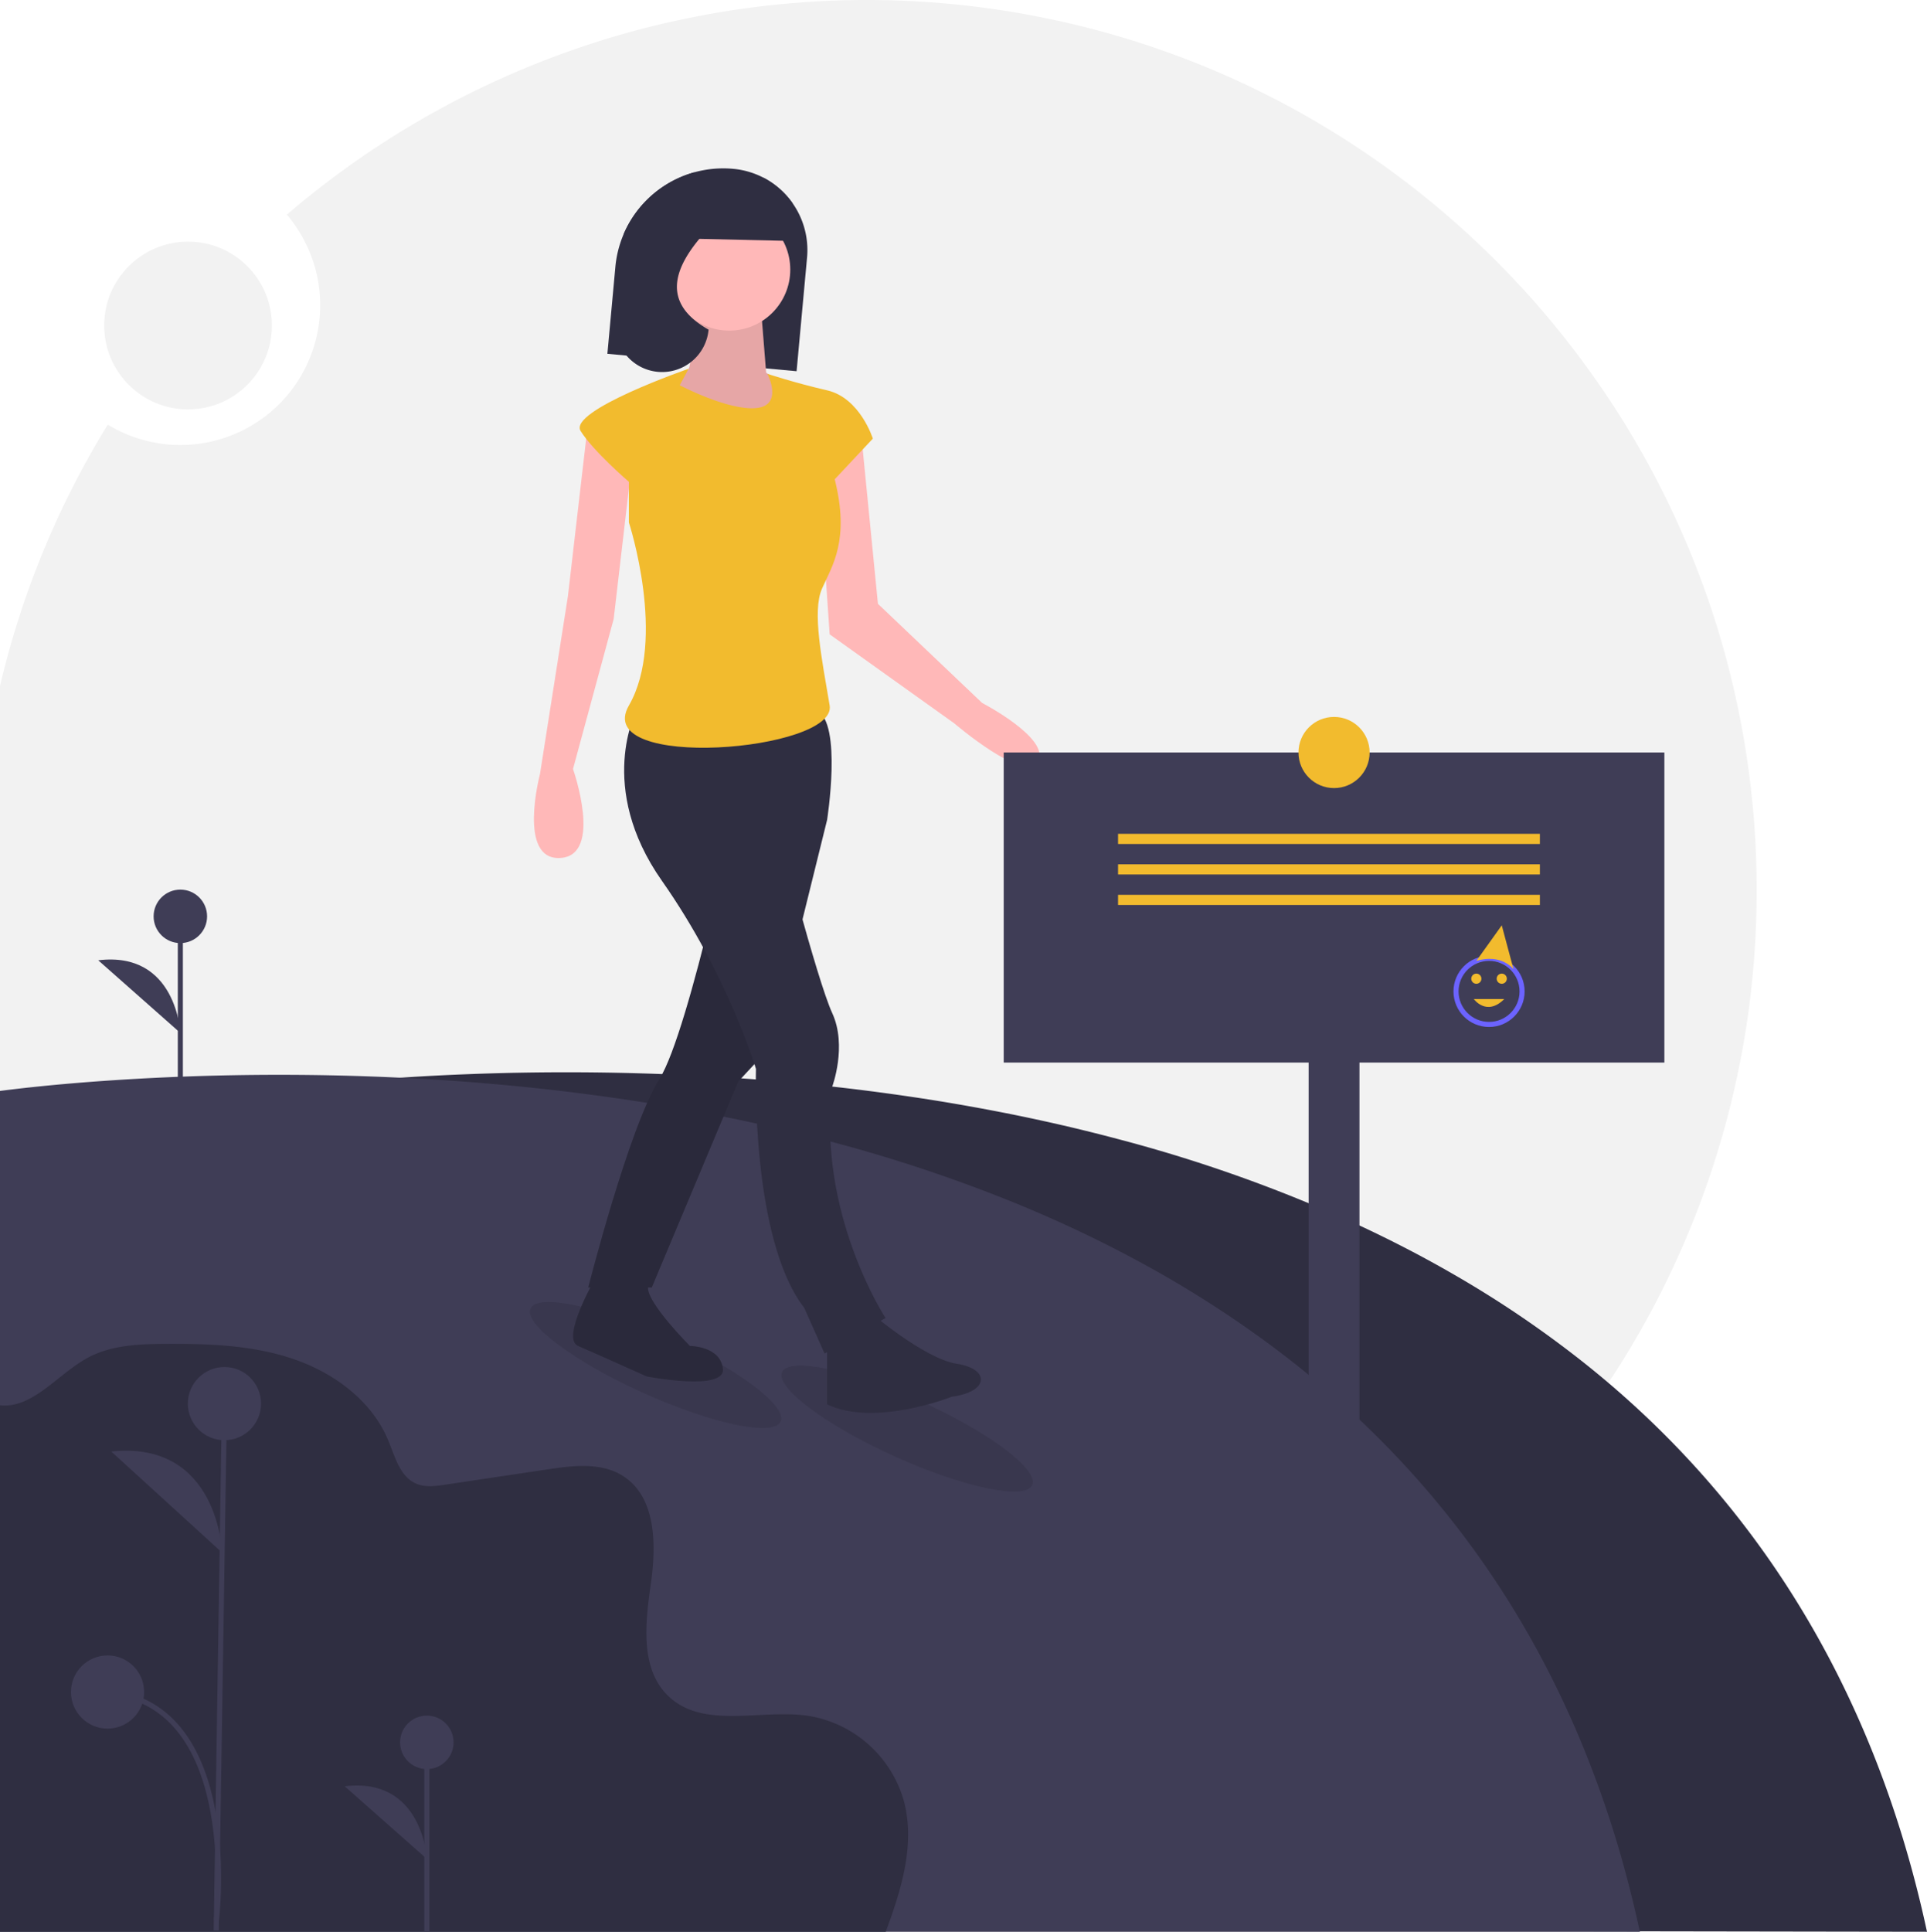 <svg xmlns="http://www.w3.org/2000/svg" data-name="Layer 1" width="758.35" height="760.08" viewBox="0 0 758.35 760.08" xmlns:xlink="http://www.w3.org/1999/xlink"><title>walking around</title><path d="M912.145,420.26a350.048,350.048,0,0,1-338.73,350.12q-5.76.195-11.57.19a348.898,348.898,0,0,1-228.02-84.37q-13.245-11.355-25.29-23.97a351.824,351.824,0,0,1-46.57-60.8,348.131,348.131,0,0,1-41.14-100.75V339.84a348.288,348.288,0,0,1,42.41-102.81,54.993,54.993,0,0,0,70.48-82.61,350.67,350.67,0,0,1,372.59-53.38q5.31,2.4,10.52,4.98C832.555,163.21,912.145,282.44,912.145,420.26Z" transform="translate(-220.825 -69.96)" fill="#f2f2f2"/><circle cx="74" cy="128.08" r="33" fill="#f2f2f2"/><path d="M979.175,830.04l-645.35-1V498.2c.37-.05.78-.1,1.23-.16,5.7-.73,17.74-2.14,34.7-3.43,40.03-3.04,107.43-5.41,183.44,3.43q17.385,2.025,35.31,4.86,14.895,2.385,30.04,5.41,6.585,1.32,13.2,2.78,14.415,3.165,28.9,7.01a576.563,576.563,0,0,1,94.89,33.9c12.78,5.95,25.36,12.44,37.64,19.55A418.635,418.635,0,0,1,844.725,606.6C907.625,656.77,957.465,729.11,979.175,830.04Z" transform="translate(-220.825 -69.96)" fill="#2f2e41"/><path d="M866.175,830.04H220.825V499.2c.37-.05.78-.1,1.23-.16.84-.11,1.81-.23,2.92-.36,6.42-.78,17.31-1.97,31.78-3.07,10.05-.76,21.83-1.48,35.05-2,24.56-.95,54.07-1.18,86.6.39,19.63.95,40.37,2.55,61.79,5.04q17.385,2.025,35.31,4.86,14.895,2.385,30.04,5.41,6.585,1.32,13.2,2.78,14.415,3.165,28.9,7.01a597.237,597.237,0,0,1,71.76,23.84q11.67,4.74,23.13,10.06,6.48,3.015,12.89,6.23,12.54,6.27,24.75,13.32a423.35,423.35,0,0,1,36.65,23.74c.9.63,1.8,1.29,2.7,1.95q6.18,4.56,12.2,9.36c1.37,1.1,2.74,2.2,4.1,3.32q10.245,8.4,20,17.59a364.004,364.004,0,0,1,43.57,49.21C829.675,718.9,853.015,769,866.135,829.86,866.145,829.92,866.165,829.98,866.175,830.04Z" transform="translate(-220.825 -69.96)" fill="#3f3d56"/><ellipse cx="478.825" cy="607.04" rx="12" ry="54" transform="translate(-492.333 723.551) rotate(-65.69)" opacity="0.1"/><ellipse cx="577.825" cy="632.04" rx="12" ry="54" transform="translate(-456.871 828.481) rotate(-65.69)" opacity="0.1"/><line x1="70.975" y1="434.964" x2="70.975" y2="360.552" fill="none" stroke="#3f3d56" stroke-miterlimit="10" stroke-width="2"/><circle cx="70.975" cy="360.552" r="10.523" fill="#3f3d56"/><path d="M291.8,476.374s-1.503-32.332-32.32-28.574Z" transform="translate(-220.825 -69.96)" fill="#3f3d56"/><path d="M459.856,209.168l7.524.691,25.603,2.358,41.332,3.801,4.117-44.693a32.09,32.09,0,0,0-29.039-34.932,42.623,42.623,0,0,0-43.144,25.706l-.006.015A42.671,42.671,0,0,0,463.001,174.957Z" transform="translate(-220.825 -69.96)" fill="#2f2e41"/><path d="M491.325,189.54s3,25,0,26-13,5-13,5l18,19,26,1,6-19-6-5-2-25Z" transform="translate(-220.825 -69.96)" fill="#ffb8b8"/><path d="M491.325,189.54s3,25,0,26-13,5-13,5l18,19,26,1,6-19-6-5-2-25Z" transform="translate(-220.825 -69.96)" opacity="0.1"/><path d="M452.325,235.54l-8,69-11,70s-9,34,8,33,5-35,5-35l16-59,7-60Z" transform="translate(-220.825 -69.96)" fill="#ffb8b8"/><path d="M559.325,236.54l7,71,41,39s27,14,22,23-33-15-33-15l-49-35-3-44,3-44Z" transform="translate(-220.825 -69.96)" fill="#ffb8b8"/><path d="M455.325,572.54s-14,24-7,27,27,12,27,12,31,6,30-3-13-9-13-9-16.936-17-16.468-23S455.325,572.54,455.325,572.54Z" transform="translate(-220.825 -69.96)" fill="#2f2e41"/><path d="M455.325,572.54s-14,24-7,27,27,12,27,12,31,6,30-3-13-9-13-9-16.936-17-16.468-23S455.325,572.54,455.325,572.54Z" transform="translate(-220.825 -69.96)" opacity="0.1"/><path d="M543.325,376.54l3,16-22,89-13,14-34,81h-25s16-63,28-82,32-116,32-116Z" transform="translate(-220.825 -69.96)" fill="#2f2e41"/><path d="M501.825,446.04l18,3,4.5,32.5-13,14-34,81h-25s16-63,28-82,32-116,32-116Z" transform="translate(-220.825 -69.96)" opacity="0.1"/><path d="M471.325,349.54s-16,30,10,67,37,74,37,74-2,67,19,94l8,18,24-14s-27-41-21-91c0,0,6-16,0-29s-22-75-22-75l20-1s6-38-4-43S471.325,349.54,471.325,349.54Z" transform="translate(-220.825 -69.96)" fill="#2f2e41"/><path d="M562.325,585.54s22,19,35,21,13,11-2,13c0,0-30,12-49,3v-25Z" transform="translate(-220.825 -69.96)" fill="#2f2e41"/><circle cx="287" cy="106.08" r="24" fill="#ffb8b8"/><path d="M488.325,221.54l3.5-6.5s-47.5,16.5-42.5,24.5,19,20,19,20v16s15,46,0,72,82,18,79,0-7-37-3-46,11-19,5-43l15-16s-5-16-18-19-23.5-6.5-23.5-6.5,6.5,12.5-4.5,13.5S488.325,221.54,488.325,221.54Z" transform="translate(-220.825 -69.96)" fill="#f2bb2e"/><path d="M467.38,209.859a18.371,18.371,0,0,0,32.297-10.184c-20.221-11.454-13.622-26.867,4.045-43.922a18.355,18.355,0,0,0-9.792-17.956,42.767,42.767,0,0,0-27.681,24.303l-.006.015-3.153,34.191A18.283,18.283,0,0,0,467.38,209.859Z" transform="translate(-220.825 -69.96)" fill="#2f2e41"/><path d="M495.534,163.933l36.822.844.342-14.896a32.147,32.147,0,0,0-11.259-9.92l-25.342-.577Z" transform="translate(-220.825 -69.96)" fill="#2f2e41"/><path d="M569.395,830.04H220.825V622.89c12.97,1.37,22.78-12.38,34.59-18.73,9.24-4.97,20.18-5.38,30.67-5.44,16.91-.09,34.13.5,50.14,5.94a73.636,73.636,0,0,1,14.71,6.85c9.92,6.04,18.24,14.52,22.66,25.16,2.67,6.42,4.59,14.29,10.98,17.04,3.56,1.54,7.63.99,11.47.42q20.235-3.03,40.47-6.05c9.98-1.5,20.95-2.8,29.47,2.61,13.14,8.34,13.15,27.25,10.94,42.66-2.22,15.41-4.24,33.59,7.16,44.19,13.82,12.86,36.05,4.83,54.73,7.52a46.841,46.841,0,0,1,37.55,32.93C581.185,795.16,575.685,813.16,569.395,830.04Z" transform="translate(-220.825 -69.96)" fill="#2f2e41"/><line x1="85.098" y1="759.591" x2="88.329" y2="552.269" fill="none" stroke="#3f3d56" stroke-miterlimit="10" stroke-width="2"/><circle cx="88.329" cy="552.269" r="14.401" fill="#3f3d56"/><path d="M308.24,680.872s-1.368-44.276-43.618-39.79Z" transform="translate(-220.825 -69.96)" fill="#3f3d56"/><path d="M305.985,825.592s10.583-84.936-42.837-89.884" transform="translate(-220.825 -69.96)" fill="none" stroke="#3f3d56" stroke-miterlimit="10" stroke-width="2"/><circle cx="42.322" cy="665.748" r="14.401" fill="#3f3d56"/><line x1="167.975" y1="759.964" x2="167.975" y2="685.552" fill="none" stroke="#3f3d56" stroke-miterlimit="10" stroke-width="2"/><circle cx="167.975" cy="685.552" r="10.523" fill="#3f3d56"/><path d="M388.8,801.374s-1.503-32.332-32.32-28.574Z" transform="translate(-220.825 -69.96)" fill="#3f3d56"/><rect x="515" y="306.08" width="20" height="305" fill="#3f3d56"/><rect x="395" y="296.08" width="260" height="122" fill="#3f3d56"/><rect x="440" y="328.08" width="166" height="4" fill="#f2bb2e"/><rect x="440" y="340.08" width="166" height="4" fill="#f2bb2e"/><rect x="440" y="352.08" width="166" height="4" fill="#f2bb2e"/><circle cx="525" cy="296.08" r="14" fill="#f2bb2e"/><circle cx="586" cy="390.08" r="13" fill="none" stroke="#6c63ff" stroke-miterlimit="10" stroke-width="2"/><circle cx="581" cy="385.08" r="2" fill="#f2bb2e"/><circle cx="591" cy="385.08" r="2" fill="#f2bb2e"/><path d="M800.825,463.04s5,7,12,0Z" transform="translate(-220.825 -69.96)" fill="#f2bb2e"/><path d="M801.825,448.038l10-13.998,4.624,17.267S811.825,445.036,801.825,448.038Z" transform="translate(-220.825 -69.96)" fill="#f2bb2e"/></svg>